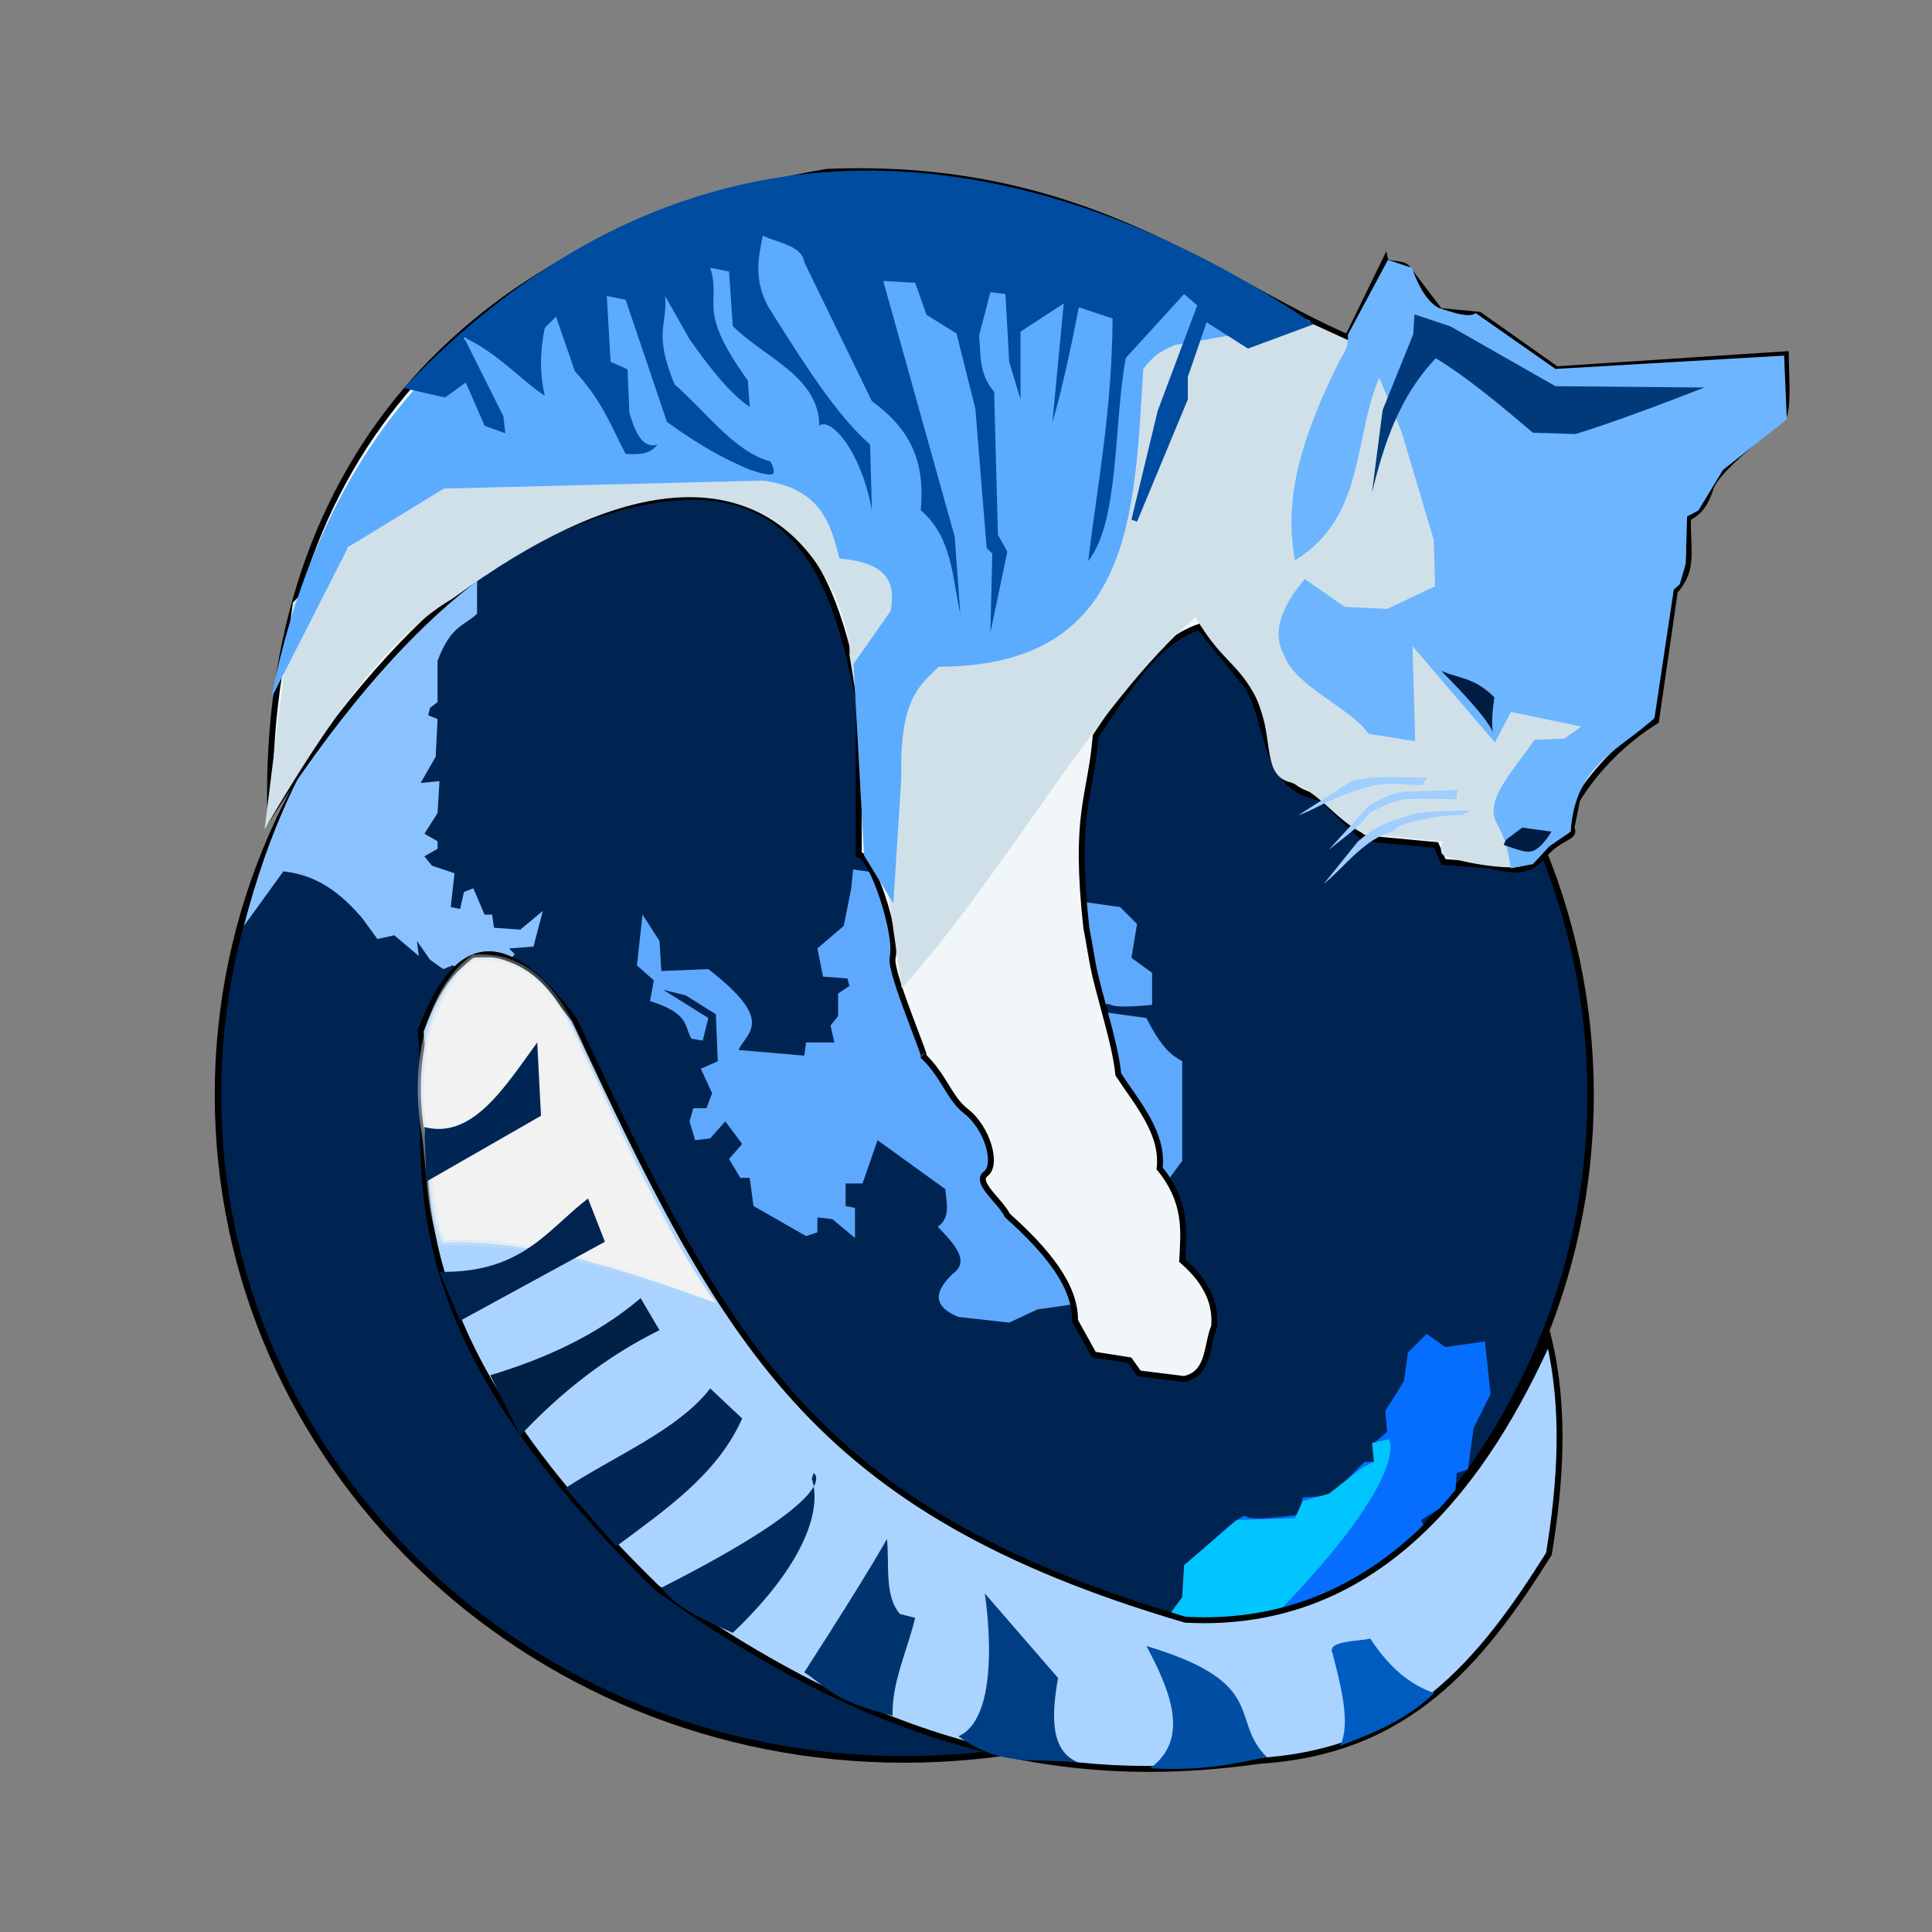 <?xml version="1.0" encoding="UTF-8" standalone="no"?>
<svg
   xmlns:dc="http://purl.org/dc/elements/1.1/"
   xmlns:cc="http://creativecommons.org/ns#"
   xmlns:rdf="http://www.w3.org/1999/02/22-rdf-syntax-ns#"
   xmlns:svg="http://www.w3.org/2000/svg"
   xmlns="http://www.w3.org/2000/svg"
   xmlns:xlink="http://www.w3.org/1999/xlink"
   xmlns:sodipodi="http://sodipodi.sourceforge.net/DTD/sodipodi-0.dtd"
   xmlns:inkscape="http://www.inkscape.org/namespaces/inkscape"
   viewBox="0 0 48 48"
   id="svg2"
   version="1.1"
   inkscape:version="0.48.4 r9939"
   width="100%"
   height="100%"
   sodipodi:docname="icecat.svg">
  <rect x="0" y="0" width="48" height="48" fill="#808080" stroke="none"/>
  <sodipodi:namedview
     pagecolor="#ffffff"
     bordercolor="#666666"
     borderopacity="1"
     objecttolerance="10"
     gridtolerance="10"
     guidetolerance="10"
     inkscape:pageopacity="0"
     inkscape:pageshadow="2"
     inkscape:window-width="1871"
     inkscape:window-height="1056"
     id="namedview159"
     showgrid="true"
     inkscape:zoom="6.3958333"
     inkscape:cx="64.233415"
     inkscape:cy="17.455751"
     inkscape:window-x="49"
     inkscape:window-y="24"
     inkscape:window-maximized="1"
     inkscape:current-layer="svg2">
    <inkscape:grid
       type="xygrid"
       id="grid3138" />
  </sodipodi:namedview>
  <defs
     id="defs4">
    <linearGradient
       id="linearGradient3764"
       x1="1"
       x2="47"
       gradientUnits="userSpaceOnUse"
       gradientTransform="matrix(0,-1,1,0,-1.5e-6,48)">
      <stop
         stop-color="#8ac4ce"
         stop-opacity="1"
         id="stop7" />
      <stop
         offset="1"
         stop-color="#98cbd4"
         stop-opacity="1"
         id="stop9" />
    </linearGradient>
    <clipPath
       id="clipPath-171485567">
      <g
         transform="translate(0,-1004.362)"
         id="g12">
        <path
           d="m -24 13 c 0 1.105 -0.672 2 -1.5 2 -0.828 0 -1.5 -0.895 -1.5 -2 0 -1.105 0.672 -2 1.5 -2 0.828 0 1.5 0.895 1.5 2 z"
           transform="matrix(15.333,0,0,11.5,415,878.862)"
           fill="#1890d0"
           id="path14" />
      </g>
    </clipPath>
    <clipPath
       id="clipPath-177806554">
      <g
         transform="translate(0,-1004.362)"
         id="g17">
        <path
           d="m -24 13 c 0 1.105 -0.672 2 -1.5 2 -0.828 0 -1.5 -0.895 -1.5 -2 0 -1.105 0.672 -2 1.5 -2 0.828 0 1.5 0.895 1.5 2 z"
           transform="matrix(15.333,0,0,11.5,415,878.862)"
           fill="#1890d0"
           id="path19" />
      </g>
    </clipPath>
    <linearGradient
       id="linear0"
       gradientUnits="userSpaceOnUse"
       x1="6.788"
       y1="10.14"
       x2="6.769"
       y2="3.94"
       gradientTransform="scale(3.543,3.543)">
      <stop
         stop-color="#ece3e5"
         stop-opacity="1"
         id="stop22" />
      <stop
         offset="1"
         stop-color="#ebe5e5"
         stop-opacity="1"
         id="stop24" />
    </linearGradient>
    <linearGradient
       id="linear1"
       gradientUnits="userSpaceOnUse"
       x1="563.8"
       x2="577.78"
       gradientTransform="matrix(0.214,0,0,0.214,-94.615,-22.4)">
      <stop
         stop-color="#c6d4e3"
         stop-opacity="1"
         id="stop27" />
      <stop
         offset="1"
         stop-color="#c6d4e3"
         stop-opacity="0"
         id="stop29" />
    </linearGradient>
    <linearGradient
       id="linear2"
       gradientUnits="userSpaceOnUse"
       x1="563.8"
       x2="577.78"
       gradientTransform="matrix(0.214,0,0,0.214,-104.615,-22.4)"
       xlink:href="#linear1" />
    <linearGradient
       id="linear3"
       gradientUnits="userSpaceOnUse"
       x1="10.27"
       y1="4.579"
       x2="7.464"
       y2="7.04"
       gradientTransform="scale(3.543,3.543)">
      <stop
         stop-color="#a3a3a3"
         stop-opacity="1"
         id="stop33" />
      <stop
         offset="1"
         stop-color="#b9b2b8"
         stop-opacity="1"
         id="stop35" />
    </linearGradient>
    <linearGradient
       inkscape:collect="always"
       xlink:href="#linear1"
       id="linearGradient3140"
       gradientUnits="userSpaceOnUse"
       gradientTransform="matrix(0.214,0,0,0.214,-94.615,-22.4)"
       x1="563.8"
       x2="577.78" />
    <inkscape:perspective
       id="perspective10"
       inkscape:persp3d-origin="0.5 : 0.33333333 : 1"
       inkscape:vp_z="1 : 0.5 : 1"
       inkscape:vp_y="0 : 1000 : 0"
       inkscape:vp_x="0 : 0.5 : 1"
       sodipodi:type="inkscape:persp3d" />
    <linearGradient
       id="linearGradient3676">
      <stop
         style="stop-color:#d4e3eb;stop-opacity:0.498;"
         offset="0"
         id="stop3684" />
      <stop
         id="stop3680"
         offset="1"
         style="stop-color:#d4e3eb;stop-opacity:0;" />
    </linearGradient>
    <linearGradient
       id="linearGradient3716">
      <stop
         id="stop3718"
         offset="0"
         style="stop-color:#d4e3eb;stop-opacity:0.498;" />
      <stop
         style="stop-color:#d4e3eb;stop-opacity:0;"
         offset="1"
         id="stop3720" />
    </linearGradient>
    <linearGradient
       inkscape:collect="always"
       xlink:href="#linearGradient3716"
       id="linearGradient3209"
       gradientUnits="userSpaceOnUse"
       x1="64.844"
       y1="175.62"
       x2="114.723"
       y2="175.62" />
  </defs>
  <g
     id="g69"
     transform="matrix(1.647,0,0,1.647,-15.851,-16.494)" />
  <g
     id="g3177"
     transform="matrix(0.147,0,0,0.147,0.921,2.261)">
    <path
       transform="matrix(1.089,0,0,1.126,-15.435,-31.53)"
       d="m 255.278,178.653 c 0,55.104 -47.689,99.774 -106.515,99.774 -58.827,0 -106.515,-44.67 -106.515,-99.774 0,-55.104 47.689,-99.774 106.515,-99.774 58.827,0 106.515,44.67 106.515,99.774 z"
       sodipodi:ry="99.773964"
       sodipodi:rx="106.51545"
       sodipodi:cy="178.65329"
       sodipodi:cx="148.76208"
       id="path3648"
       style="fill:#002452;fill-opacity:1;stroke:#000000;stroke-opacity:1"
       sodipodi:type="arc" />
    <path
       sodipodi:nodetypes="ccccccccccccccccccccccccccccccccccccccccc"
       id="path3660"
       d="m 34.958,141.102 6.674,-9.216 c 5.949,0.649 9.922,3.932 13.347,7.945 l 2.542,3.496 2.86,-0.636 4.131,3.496 -0.318,-2.542 2.225,3.178 2.225,1.589 1.589,-0.636 6.356,3.496 4.131,-5.403 -0.953,-0.953 4.131,-0.318 1.589,-6.038 -3.814,3.178 -4.449,-0.318 -0.318,-2.225 -1.271,0 -1.907,-4.449 -1.589,0.636 -0.636,2.86 -1.589,-0.318 0.636,-5.72 -3.814,-1.271 -1.271,-1.589 2.225,-1.271 0,-1.271 -2.225,-1.271 2.225,-3.496 0.318,-5.403 -3.178,0.318 2.542,-4.449 0.318,-6.356 -1.589,-0.636 0.318,-1.271 1.271,-0.953 0,-6.992 c 2.225,-5.936 4.449,-5.843 6.674,-7.945 l 0,-6.674 C 58.576,92.658 43.333,108.604 34.958,141.102 z"
       style="fill:#8ac2ff;fill-opacity:1;stroke:none"
       inkscape:connector-curvature="0" />
    <path
       sodipodi:nodetypes="cccccccccccccccccccccccsccccccccccccccccccccccccccccccccccccccccccccc"
       id="path3658"
       d="m 102.331,139.195 2.86,4.449 0.318,5.085 7.945,-0.318 c 11.298,8.756 6.656,10.539 5.085,13.665 l 11.123,0.953 0.318,-2.225 4.767,0 -0.636,-2.86 1.271,-1.589 0,-3.814 1.907,-1.271 -0.318,-1.271 -4.131,-0.318 -0.953,-4.767 4.449,-3.814 1.271,-6.356 0.318,-3.178 45.127,6.356 2.86,2.86 -0.953,5.72 3.496,2.542 0,5.403 c 0,0 -5.72,0.636 -6.992,0 -1.271,-0.636 -3.178,0.953 -3.178,0.953 l 9.216,1.271 c 2.551,5.128 4.319,6.34 6.038,7.309 l 0,16.843 -17.797,24.153 -6.674,0.953 -4.767,2.225 -8.581,-0.953 c -4.701,-1.949 -3.84,-4.517 -0.953,-7.309 2.981,-2.101 0.278,-5.015 -2.542,-7.945 2.205,-1.525 1.491,-4.023 1.271,-6.356 l -11.441,-8.263 -2.542,7.309 -2.86,0 0,3.814 1.589,0.318 0,5.085 -3.814,-3.178 -2.542,-0.318 0,2.542 -1.907,0.636 -8.898,-5.085 -0.636,-4.767 -1.589,0 -1.907,-3.178 2.225,-2.542 -2.86,-3.814 -2.542,2.86 -2.542,0.318 -0.953,-3.178 0.636,-2.225 2.225,0 0.953,-2.542 -1.907,-4.131 2.86,-1.271 -0.318,-7.945 -5.085,-3.178 -3.814,-0.953 7.627,4.767 -0.953,3.814 -1.907,-0.318 c -1.269,-2.119 -0.235,-4.237 -6.992,-6.356 l 0.636,-3.496 -2.86,-2.542 0.953,-8.581 z"
       style="fill:#5ea9fe;fill-opacity:1;stroke:none"
       inkscape:connector-curvature="0" />
    <path
       sodipodi:nodetypes="ccccccccccscccccsccccccccccsccccccccccsscsccsc"
       id="path2850"
       d="m 39.407,122.352 c -1.418,-60.59 34.724,-98.615 94.068,-108.686 43.419,-1.824 65.696,18.255 88.03,27.966 l 6.356,-13.03 c 0.176,0.823 2.679,0.376 3.607,1.199 l 5.609,7.381 6.674,0.636 13.03,9.216 38.771,-2.542 c 0.026,3.76 0.432,8.279 -0.318,10.487 -4.86,4.075 -11.469,9.316 -12.365,12.1 -0.813,2.527 -1.886,4.138 -3.843,5.061 -0.148,5.381 1.137,8.619 -2.225,12.394 l -3.178,21.928 c -5.019,3.118 -9.957,7.787 -13.347,13.347 l -0.953,4.767 c 0.905,1.64 -2.06,1.414 -4.696,4.611 -2.149,2.607 -4.48,2.874 -8.969,1.744 l -7.945,-0.636 -1.271,-2.86 -10.169,-0.953 -2.225,-0.318 -6.992,-6.674 c -10.079,-1.858 -8.322,-11.347 -12.394,-18.75 l -8.263,-10.169 c -6.449,2.308 -10.233,7.534 -17.479,18.432 -0.886,10.585 -3.714,12.8 -1.589,32.415 0.576,2.829 0.931,5.77 1.644,8.63 1.447,5.803 3.353,11.785 3.758,16.159 3.358,5.091 7.657,9.994 6.992,15.89 4.676,5.758 4.062,10.635 3.814,15.572 4.733,4.107 5.658,7.863 5.403,11.123 -1.35,3.225 -0.7,7.949 -5.085,8.898 l -7.627,-0.953 -1.589,-2.225 -6.038,-0.953 -3.178,-5.72 c 0.103,-5.932 -4.802,-11.864 -11.441,-17.797 -1.07,-2.333 -5.62,-5.582 -3.656,-7.035 2.064,-1.528 0.326,-7.775 -3.387,-10.625 -2.742,-2.104 -3.729,-6.067 -7.257,-9.353 1.487,2.094 -5.651,-13.976 -5.085,-16.525 0.925,-4.165 -3.55,-17.263 -5.72,-17.479 l 0,-26.059 C 134.993,84.356 129.26,58.681 92.028,72.545 84.486,75.354 65.286,82.503 39.407,122.352 z"
       style="fill:#f1f6f8;fill-opacity:1;stroke:#000000;stroke-width:1px;stroke-linecap:butt;stroke-linejoin:miter;stroke-opacity:1"
       inkscape:connector-curvature="0" />
    <path
       sodipodi:nodetypes="ccscccsccccccccccc"
       id="path3674"
       d="m 146.141,151.673 c 18.219,-20.339 32.383,-47.7 49.623,-62.77 4.294,7.293 6.791,7.471 9.819,12.81 3.831,6.755 0.997,14.009 6.39,15.169 4.915,1.699 7.288,6.128 12.202,8.64 l 13.222,1.326 c 0.461,-0.56 -0.79,1.869 0.44,2.389 3.136,1.326 12.06,2.605 13.236,1.63 L 265.681,103.405 245.659,53.125 205.934,34.955 71.184,59.423 43.218,86.448 38.451,124.797 c 7.731,-13.167 19.104,-31.617 31.78,-39.014 56.878,-41.732 67.906,5.34 67.057,9.447 l 6.674,41.151 2.18,15.292 z"
       style="fill:#d0e0e9;fill-opacity:1;stroke:none"
       inkscape:connector-curvature="0" />
    <path
       sodipodi:nodetypes="cccsccccccccccccccccccccc"
       id="path3650"
       d="m 191.314,258.051 2.86,-3.814 0,-4.767 c 0,0 9.216,-9.534 10.169,-8.581 0.953,0.953 9.216,-0.318 9.216,-0.318 l 0.318,-2.86 4.767,-0.318 5.72,-5.72 1.907,0 -0.636,-2.86 2.542,-2.225 -0.318,-3.496 3.178,-5.085 0.636,-4.767 3.178,-3.178 3.178,2.225 6.674,-0.953 0.953,8.898 -2.86,5.72 -0.953,6.992 -1.907,0.636 -0.318,4.449 -5.72,3.496 0.953,1.907 c -7.568,11.817 -23.282,15.489 -43.538,14.619 z"
       style="fill:#056eff;fill-opacity:1;stroke:none"
       inkscape:connector-curvature="0" />
    <path
       sodipodi:nodetypes="ccccccccccccc"
       id="path3652"
       d="m 209.746,257.097 c 22.679,-23.452 18.75,-29.237 18.75,-29.237 l -2.86,0.636 0.318,3.178 -1.907,0.953 -5.72,4.449 -4.449,1.271 -1.271,2.86 -9.852,0.318 -8.898,7.627 -0.318,5.403 -2.542,3.496 c 8.05,1.482 13.114,-0.022 18.75,-0.953 z"
       style="fill:#00c5ff;fill-opacity:1;stroke:none"
       inkscape:connector-curvature="0" />
    <path
       sodipodi:nodetypes="cccccccc"
       id="path2818"
       d="m 90.803,156.991 c 25.517,54.613 39.888,82.743 103.262,101.378 33.42,1.818 51.341,-24.897 61.45,-47.352 2.814,11.804 1.967,24.315 0,36.229 -11.52,18.391 -23.858,33.374 -48.78,34.958 -28.414,4.027 -60.626,0.704 -101.995,-29.238 C 56.74,206.122 66.984,181.165 64.83,158.898 71.618,140.447 80.644,143.319 90.803,156.991 z"
       style="fill:#aad4ff;fill-opacity:1;stroke:#000000;stroke-width:0.998px;stroke-linecap:butt;stroke-linejoin:miter;stroke-opacity:1"
       inkscape:connector-curvature="0" />
    <path
       sodipodi:nodetypes="cccccc"
       id="path3706"
       d="m 68.589,194.664 c 16.236,-0.897 34.888,6.196 46.134,10.156 -7.22,-9.739 -14.359,-25.437 -22.504,-42.703 -3.141,-7.45 -8.015,-16.451 -18.423,-15.649 -6.37,4.55 -10.507,15.806 -8.396,29.051 1.007,6.166 0.826,14.519 3.189,19.145 z"
       style="fill:#f2f2f2;stroke:url(#linearGradient3209)"
       inkscape:connector-curvature="0" />
    <path
       sodipodi:nodetypes="ccccc"
       id="path2820"
       d="m 65.466,175.106 c 8.073,2.101 13.451,-6.577 19.068,-14.301 l 0.636,12.394 -19.386,11.123 -0.318,-9.216 z"
       style="fill:#002655;fill-opacity:1;stroke:none"
       inkscape:connector-curvature="0" />
    <path
       sodipodi:nodetypes="ccccc"
       id="path2822"
       d="m 71.504,207.839 24.47,-13.347 -2.86,-7.309 c -6.89,5.281 -11.115,12.635 -25.106,12.394 l 3.496,8.263 z"
       style="fill:#00244f;fill-opacity:1;stroke:none"
       inkscape:connector-curvature="0" />
    <path
       sodipodi:nodetypes="ccccc"
       id="path2824"
       d="m 76.589,217.055 c 9.244,-2.802 17.948,-6.697 25.424,-13.03 l 3.178,5.403 c -9.218,4.553 -16.837,10.705 -23.517,17.797 l -5.085,-10.169 z"
       style="fill:#002045;fill-opacity:1;stroke:none"
       inkscape:connector-curvature="0" />
    <path
       sodipodi:nodetypes="ccccc"
       id="path2826"
       d="m 89.301,236.123 c 8.405,-5.49 19.075,-9.848 24.47,-16.843 l 5.403,5.085 c -4.239,9.49 -12.959,15.396 -21.292,21.61 l -8.581,-9.852 z"
       style="fill:#002655;fill-opacity:1;stroke:none"
       inkscape:connector-curvature="0" />
    <path
       sodipodi:nodetypes="ccccc"
       id="path2828"
       d="m 105.508,252.966 c 31.199,-15.813 25.911,-19.289 25.742,-19.386 l -0.318,0.953 c 1.642,4.82 -0.628,13.915 -13.347,26.059 -4.528,-2.04 -9.189,-3.947 -12.076,-7.627 z"
       style="fill:#002a5d;fill-opacity:1;stroke:none"
       inkscape:connector-curvature="0" />
    <path
       sodipodi:nodetypes="cccccc"
       id="path2830"
       d="m 129.661,267.267 c 11.679,-18.154 13.888,-22.421 13.983,-22.564 0.433,4.478 -0.469,9.741 2.225,12.712 l 2.542,0.636 c -1.33,5.508 -3.994,11.017 -3.814,16.525 -10.046,-2.436 -11.154,-4.873 -14.936,-7.309 z"
       style="fill:#00346f;fill-opacity:1;stroke:none"
       inkscape:connector-curvature="0" />
    <path
       sodipodi:nodetypes="ccccc"
       id="path2832"
       d="m 155.72,278.072 c 7.815,-3.455 4.449,-24.153 4.449,-24.153 l 12.394,14.301 c -1.25,6.837 -1.146,12.514 3.496,14.301 -6.676,-0.864 -12.898,1.002 -20.339,-4.449 z"
       style="fill:#003e84;fill-opacity:1;stroke:none"
       inkscape:connector-curvature="0" />
    <path
       sodipodi:nodetypes="cccc"
       id="path2834"
       d="m 187.5,262.818 c 20.936,6.25 13.914,12.5 20.339,18.75 -5.525,1.157 -10.887,2.396 -19.703,1.907 6.504,-4.819 3.748,-12.488 -0.636,-20.657 z"
       style="fill:#004fa5;fill-opacity:1;stroke:none"
       inkscape:connector-curvature="0" />
    <path
       sodipodi:nodetypes="ccccc"
       id="path2836"
       d="m 225.318,261.547 c 3.602,5.479 7.203,7.956 10.805,9.216 -4.75,4.606 -10.311,6.779 -15.89,8.898 1.75,-3.561 0.299,-9.521 -1.271,-15.572 -1.179,-2.248 4.692,-2.042 6.356,-2.542 z"
       style="fill:#005cc1;fill-opacity:1;stroke:none"
       inkscape:connector-curvature="0" />
    <path
       sodipodi:nodetypes="cscccccccccccccccccccsccccccccccccccccc"
       id="path3646"
       d="m 212.581,79.329 c -1.3,-7.633 -1.005,-16.549 7.334,-33.288 1.185,-2.379 1.631,-2.154 1.654,-4.914 l 6.741,-12.584 4.045,1.348 c 1.214,3.382 2.681,5.755 4.494,6.741 2.742,0.944 5.319,1.724 6.292,0.899 l 13.483,9.438 38.651,-2.247 0.449,10.786 -10.786,8.539 -4.157,6.854 -1.91,1.011 -0.225,7.977 -1.011,3.483 -1.011,0.899 -3.258,21.685 c -5.658,5.301 -13.477,7.846 -14.157,19.213 l -3.595,2.472 -2.809,3.034 -3.708,0.674 c -1.287,-8.394 -3.603,-7.131 -2.744,-11.048 0.72,-3.288 5.595,-8.692 6.694,-10.629 l 5.09,-0.225 2.87,-2.031 -11.91,-2.472 -2.697,5.168 -13.932,-16.292 0.449,16.067 -7.865,-1.236 c -3.169,-4.533 -12.371,-7.873 -14.382,-13.483 -1.906,-3.611 -0.489,-7.887 3.595,-12.696 l 6.741,4.719 7.191,0.337 8.09,-3.82 -0.225,-7.865 -5.506,-18.427 -3.708,-8.989 c -4.426,10.441 -2.386,23.654 -14.269,30.898 z"
       style="fill:#6db5ff;fill-opacity:1;stroke:none"
       inkscape:connector-curvature="0" />
    <path
       sodipodi:nodetypes="ccccccccccccccc"
       id="path3644"
       d="m 39.55,102.699 13.034,-25.618 16.18,-9.888 53.932,-1.348 c 9.667,1.321 11.45,7.148 12.898,13.167 8.739,0.759 9.411,4.543 8.675,8.856 l -6.292,8.989 1.798,32.359 4.944,8.09 1.348,-21.123 c -0.335,-13.59 3.156,-15.7 6.292,-18.876 32.977,-0.102 33.066,-25.784 34.606,-50.336 1.117,-1.348 1.966,-2.697 5.393,-4.045 l 22.921,-4.045 C 113.266,-3.303 53.554,31.94 39.55,102.699 z"
       style="fill:#5babfe;fill-opacity:1;stroke:none"
       inkscape:connector-curvature="0" />
    <g
       id="g3638">
      <path
         style="fill:#004ca0;fill-opacity:1;stroke:none"
         d="m 61.97,50.212 6.992,1.589 3.496,-2.542 3.178,7.309 3.496,1.271 -0.318,-2.86 c -2.225,-4.449 -4.449,-8.898 -6.674,-13.347 5.702,2.576 10.468,7.952 13.665,9.852 -0.99,-4.309 -0.693,-7.974 0,-11.441 l 1.907,-1.907 3.178,9.216 c 4.802,5.238 6.229,9.562 8.581,13.983 2.828,0.18 4.217,-0.126 5.403,-1.589 -2.119,0.655 -3.529,-1.06 -4.767,-5.403 l -0.318,-7.309 -2.86,-1.271 -0.636,-11.123 3.178,0.636 6.992,20.657 c 6.804,4.898 10.153,6.339 13.665,7.945 0,0 2.542,0.953 3.814,0.953 1.271,0 0,-2.225 0,-2.225 -6.086,-1.61 -10.876,-8.402 -16.208,-13.03 -3.612,-8.804 -1.151,-9.927 -1.589,-14.936 l 4.131,7.309 c 3.39,4.828 6.78,9.134 10.169,11.441 l -0.318,-4.449 c -8.901,-12.385 -4.374,-12.833 -6.356,-19.068 l 3.178,0.636 0.636,9.216 c 5.334,5.351 14.557,8.479 14.619,16.843 1.856,-1.503 7.016,4.05 8.898,14.301 L 140.784,59.746 C 135.064,54.789 129.343,45.632 123.623,36.547 c -2.498,-4.57 -1.773,-8.335 -0.953,-12.076 2.712,1.229 6.601,1.673 6.992,4.449 L 141.102,52.436 c 7.863,5.633 8.787,11.96 8.263,18.432 5.337,4.581 5.289,11.317 6.674,17.479 l -0.953,-13.03 -12.076,-43.22 5.403,0.318 1.907,5.403 5.085,3.178 3.178,12.712 1.907,23.517 0.953,0.953 -0.318,13.347 2.86,-13.665 L 162.394,75 161.758,50.847 c -2.708,-3.178 -2.21,-6.356 -2.542,-9.534 l 1.907,-7.309 2.542,0.318 0.636,11.441 1.907,6.356 0,-11.441 7.309,-4.767 -1.907,20.021 c 1.365,-4.428 3.123,-12.417 4.449,-19.386 l 5.72,1.907 c -0.131,15.746 -2.488,27.518 -4.131,40.996 5.293,-6.699 4.258,-22.847 6.356,-34.322 l 9.852,-10.805 2.225,1.907 -6.674,17.797 -4.449,18.432 0.953,0.318 8.581,-20.657 0,-3.814 3.178,-9.216 6.992,4.449 11.123,-4.131 C 184.322,17.953 120.333,-11 61.97,50.212 z"
         id="path2852"
         sodipodi:nodetypes="ccccccccccccccccccccsccccccccccccccccccccccccccccccccccccccccccccccccccccc"
         inkscape:connector-curvature="0" />
      <path
         style="fill:#003a7b;fill-opacity:1;stroke:none"
         d="m 225.615,67.868 1.798,-13.932 5.168,-12.809 0.225,-3.371 6.067,2.022 17.753,10.112 25.168,0.225 c -7.213,2.829 -16.118,6.142 -21.797,7.865 l -7.191,-0.225 c -5.686,-4.847 -11.309,-9.508 -16.404,-12.584 -6.17,6.462 -8.757,14.46 -10.786,22.696 z"
         id="path2858"
         sodipodi:nodetypes="ccccccccccc"
         inkscape:connector-curvature="0" />
      <path
         style="fill:#001c41;fill-opacity:1;stroke:none"
         d="m 237.3,97.98 c 9.328,9.381 8.815,10.761 8.764,10.786 -0.235,-1.845 -0.168,-3.324 0.225,-6.292 -3.496,-3.496 -6.024,-3.123 -8.989,-4.494 z"
         id="path2860"
         sodipodi:nodetypes="cccc"
         inkscape:connector-curvature="0" />
      <path
         style="fill:#001c41;fill-opacity:1;stroke:none"
         d="m 248.311,126.519 2.697,-2.022 4.944,0.674 c -1.198,1.928 -2.397,3.236 -3.595,3.371 -0.75,0.074 -1.429,-0.04 -4.494,-1.124 l 0.449,-0.899 z"
         id="path3636"
         sodipodi:nodetypes="cccccc"
         inkscape:connector-curvature="0" />
    </g>
    <g
       transform="translate(3.595,1.798)"
       id="g3700">
      <path
         style="fill:#9fceff;fill-opacity:1;stroke:none"
         d="m 236.282,117.903 c -8.104,-0.159 -7.945,0 -7.945,0 -1.263,-0.22 -3.722,0.756 -6.674,2.225 -2.004,2.771 -4.602,4.355 -6.992,6.356 l 6.674,-7.309 c 1.776,-1.137 3.59,-2.236 6.197,-2.542 3.583,-0.106 6.109,-0.212 8.898,-0.318 l -0.159,1.589 z"
         id="path3690"
         sodipodi:nodetypes="cccccccc"
         inkscape:connector-curvature="0" />
      <path
         style="fill:#9fceff;fill-opacity:1;stroke:none"
         d="m 230.561,115.519 c -3.236,0.015 -6.235,-0.681 -9.852,0.477 -5.949,1.739 -8.205,3.627 -11.123,4.608 l 8.898,-5.72 c 4.64,-1.262 8.606,-0.501 12.871,-0.636 l -0.794,1.271 z"
         id="path3692"
         sodipodi:nodetypes="cccccc"
         inkscape:connector-curvature="0" />
      <path
         style="fill:#9fceff;fill-opacity:1;stroke:none"
         d="m 237.105,120.636 c -0.994,-0.443 -11.584,1.134 -11.267,2.644 -5.11,1.19 -8.083,5.775 -11.961,8.924 l 5.72,-7.106 c 3.96,-3.503 6.791,-3.778 9.881,-4.792 3.678,-0.459 6.406,-0.465 9.187,-0.496 l -1.56,0.826 z"
         id="path3696"
         sodipodi:nodetypes="ccccccc"
         inkscape:connector-curvature="0" />
      <path
         style="fill:none;stroke:#000000;stroke-width:1px;stroke-linecap:butt;stroke-linejoin:miter;stroke-opacity:1"
         d="m 217.055,129.661 0,0 z"
         id="path3698"
         inkscape:connector-curvature="0" />
    </g>
  </g>
</svg>
